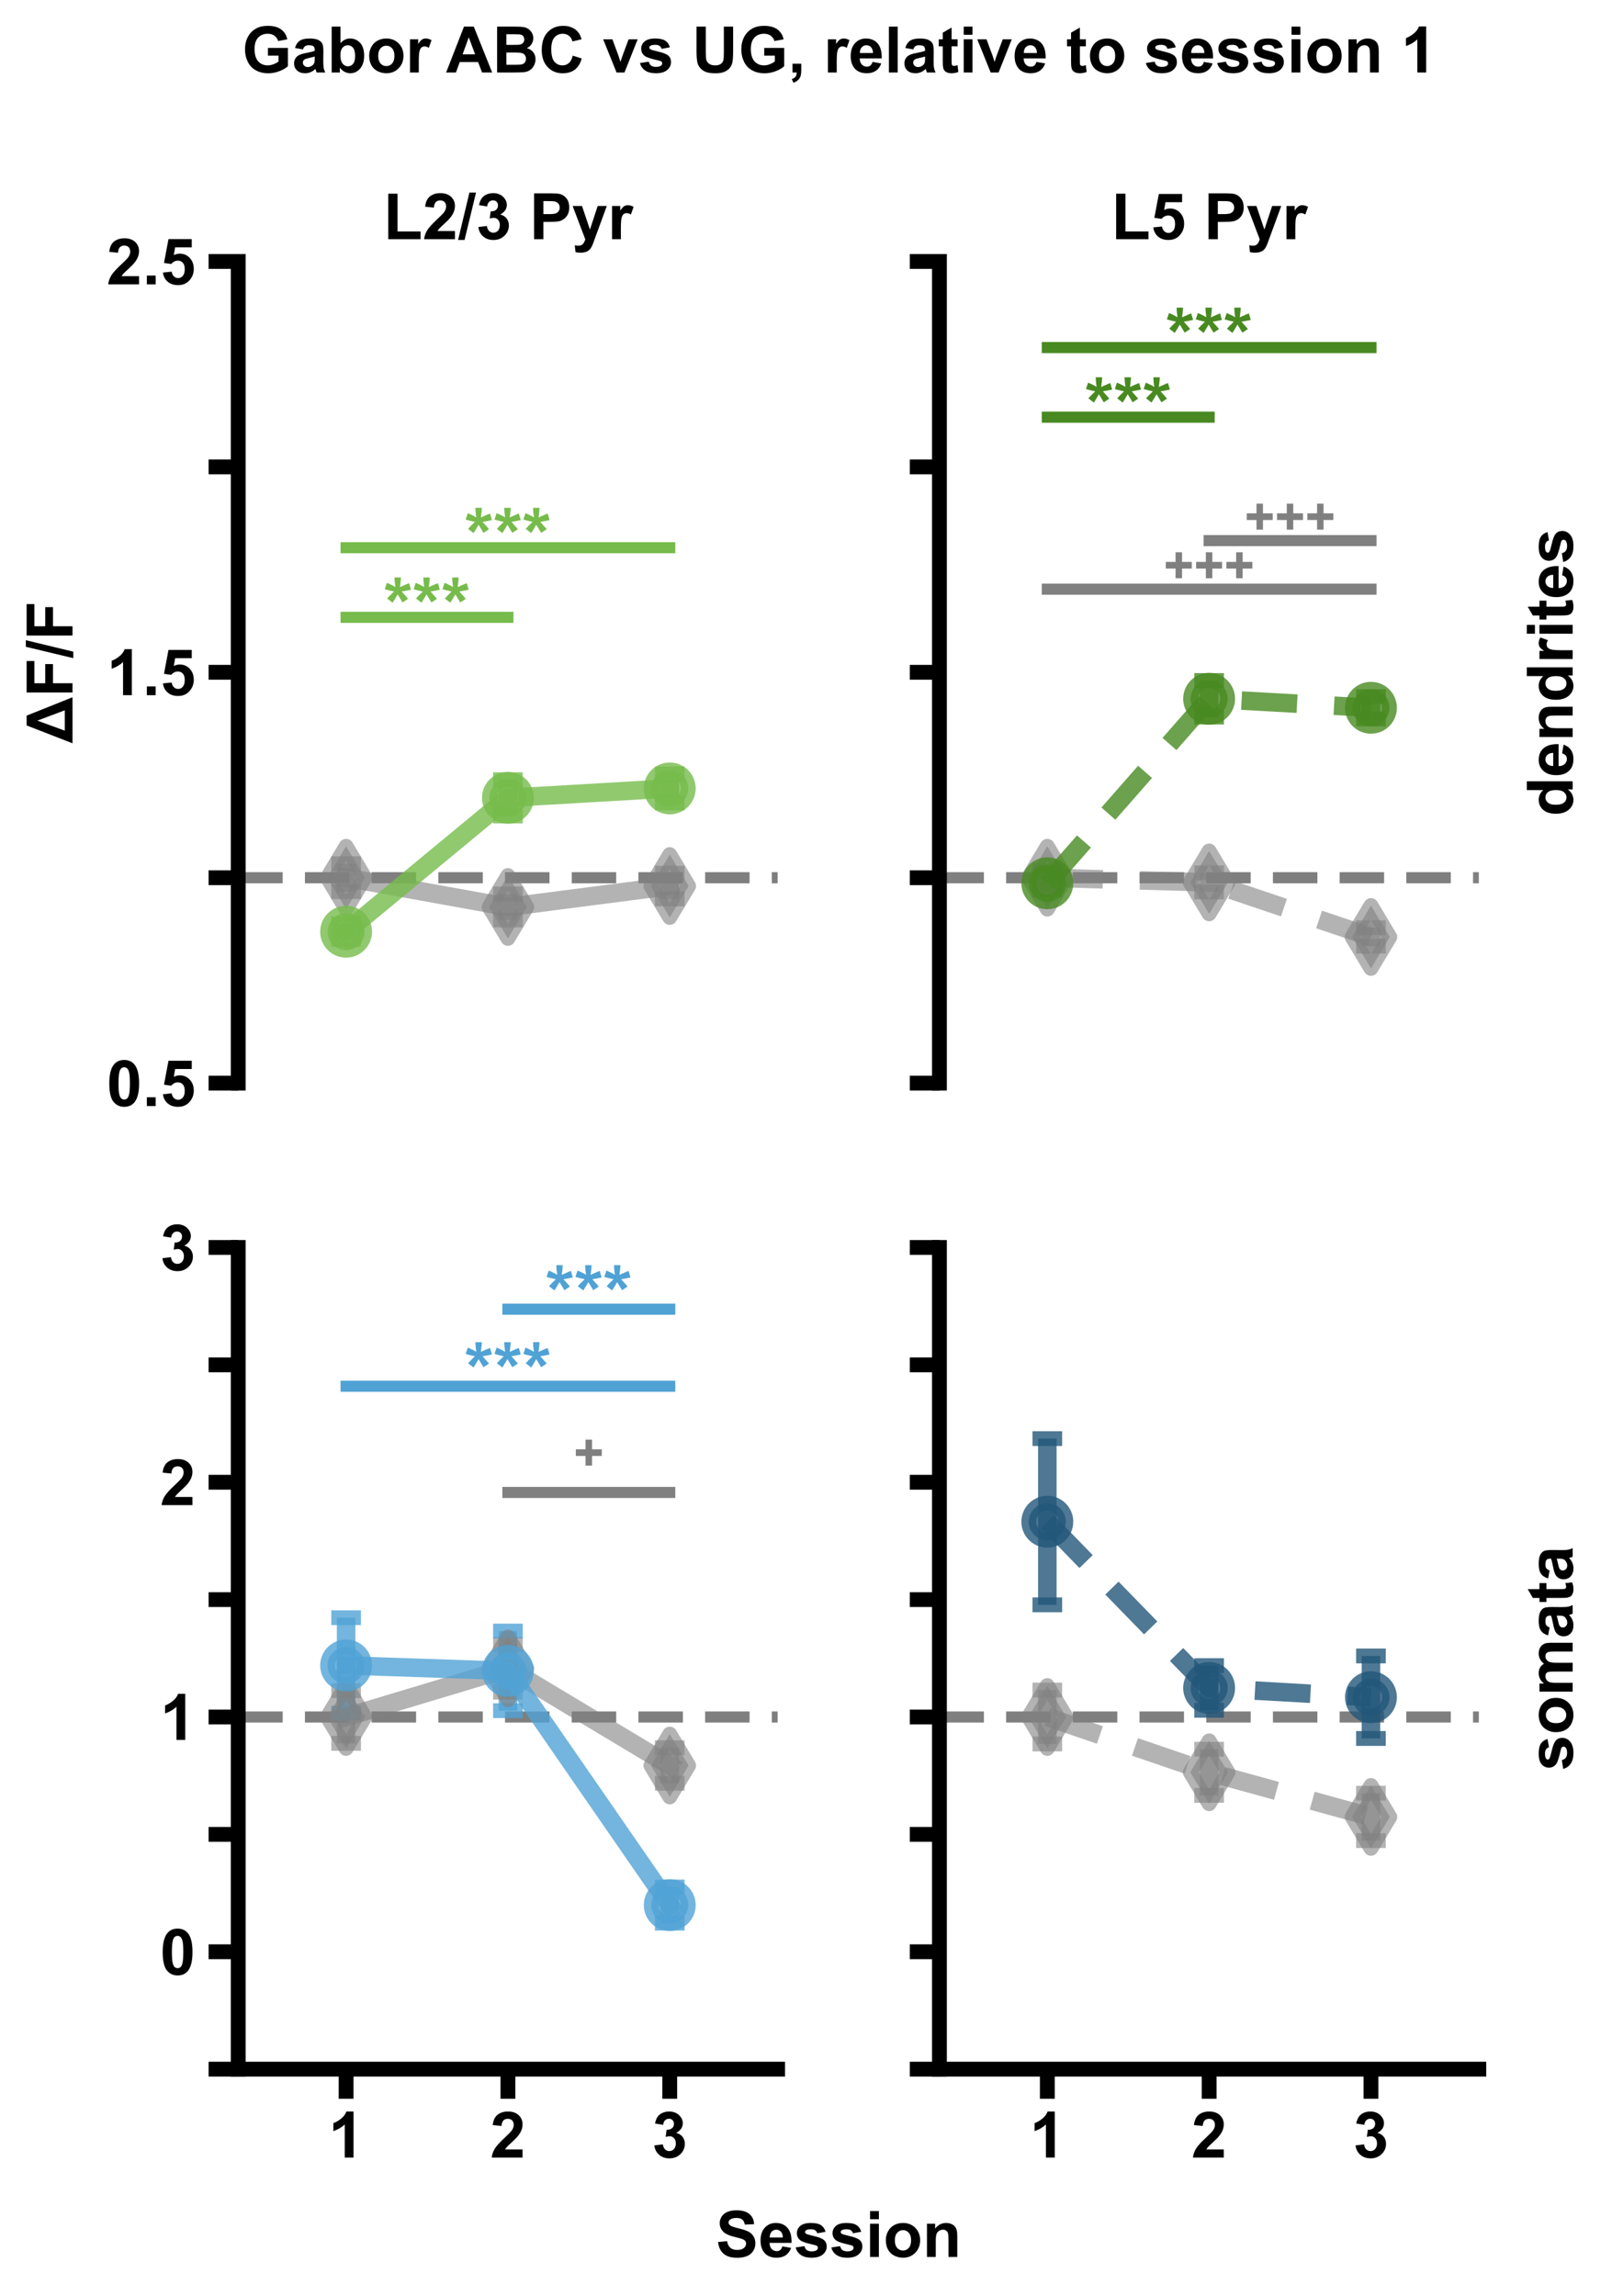<?xml version="1.0" encoding="utf-8" standalone="no"?>
<!DOCTYPE svg PUBLIC "-//W3C//DTD SVG 1.1//EN"
  "http://www.w3.org/Graphics/SVG/1.1/DTD/svg11.dtd">
<!-- Created with matplotlib (https://matplotlib.org/) -->
<svg height="619.73pt" version="1.1" viewBox="0 0 435.029 619.73" width="435.029pt" xmlns="http://www.w3.org/2000/svg" xmlns:xlink="http://www.w3.org/1999/xlink">
 <defs>
  <style type="text/css">*{stroke-linecap:butt;stroke-linejoin:round;}</style>
 </defs>
 <g id="figure_1">
  <g id="patch_1">
   <path d="M 0 619.73 
L 435.029 619.73 
L 435.029 0 
L 0 0 
z
" style="fill:#ffffff;"/>
  </g>
  <g id="axes_1">
   <g id="patch_2">
    <path d="M 64.29 292.32 
L 209.855 292.32 
L 209.855 70.56 
L 64.29 70.56 
z
" style="fill:#ffffff;"/>
   </g>
   <g id="line2d_1">
    <path clip-path="url(#p3b97c8b993)" d="M 64.29 236.88 
L 209.855 236.88 
" style="fill:none;stroke:#000000;stroke-dasharray:12,6;stroke-dashoffset:0;stroke-opacity:0.5;stroke-width:3;"/>
   </g>
   <g id="matplotlib.axis_1">
    <g id="xtick_1"/>
    <g id="xtick_2"/>
    <g id="xtick_3"/>
   </g>
   <g id="matplotlib.axis_2">
    <g id="ytick_1">
     <g id="line2d_2">
      <defs>
       <path d="M 0 0 
L -8 0 
" id="m9934967e98" style="stroke:#000000;stroke-width:4;"/>
      </defs>
      <g>
       <use style="stroke:#000000;stroke-width:4;" x="64.29" xlink:href="#m9934967e98" y="292.32"/>
      </g>
     </g>
     <g id="text_1">
      <!-- 0.5 -->
      <g transform="translate(28.771 298.504)scale(0.173 -0.173)">
       <defs>
        <path d="M 27.438 71.875 
Q 37.844 71.875 43.703 64.453 
Q 50.688 55.672 50.688 35.297 
Q 50.688 14.984 43.656 6.109 
Q 37.844 -1.219 27.438 -1.219 
Q 17 -1.219 10.594 6.812 
Q 4.203 14.844 4.203 35.453 
Q 4.203 55.672 11.234 64.547 
Q 17.047 71.875 27.438 71.875 
z
M 27.438 60.5 
Q 24.953 60.5 23 58.906 
Q 21.047 57.328 19.969 53.219 
Q 18.562 47.906 18.562 35.297 
Q 18.562 22.703 19.828 17.984 
Q 21.094 13.281 23.016 11.719 
Q 24.953 10.156 27.438 10.156 
Q 29.938 10.156 31.891 11.734 
Q 33.844 13.328 34.906 17.438 
Q 36.328 22.703 36.328 35.297 
Q 36.328 47.906 35.062 52.609 
Q 33.797 57.328 31.859 58.906 
Q 29.938 60.5 27.438 60.5 
z
" id="Arial-BoldMT-48"/>
        <path d="M 7.172 0 
L 7.172 13.719 
L 20.906 13.719 
L 20.906 0 
z
" id="Arial-BoldMT-46"/>
        <path d="M 4.438 18.406 
L 18.109 19.828 
Q 18.703 15.188 21.578 12.469 
Q 24.469 9.766 28.219 9.766 
Q 32.516 9.766 35.5 13.25 
Q 38.484 16.75 38.484 23.781 
Q 38.484 30.375 35.516 33.672 
Q 32.562 36.969 27.828 36.969 
Q 21.922 36.969 17.234 31.734 
L 6.109 33.344 
L 13.141 70.609 
L 49.422 70.609 
L 49.422 57.766 
L 23.531 57.766 
L 21.391 45.609 
Q 25.984 47.906 30.766 47.906 
Q 39.891 47.906 46.234 41.266 
Q 52.594 34.625 52.594 24.031 
Q 52.594 15.188 47.469 8.25 
Q 40.484 -1.219 28.078 -1.219 
Q 18.172 -1.219 11.922 4.094 
Q 5.672 9.422 4.438 18.406 
z
" id="Arial-BoldMT-53"/>
       </defs>
       <use xlink:href="#Arial-BoldMT-48"/>
       <use x="55.615" xlink:href="#Arial-BoldMT-46"/>
       <use x="83.398" xlink:href="#Arial-BoldMT-53"/>
      </g>
     </g>
    </g>
    <g id="ytick_2">
     <g id="line2d_3">
      <g>
       <use style="stroke:#000000;stroke-width:4;" x="64.29" xlink:href="#m9934967e98" y="236.88"/>
      </g>
     </g>
    </g>
    <g id="ytick_3">
     <g id="line2d_4">
      <g>
       <use style="stroke:#000000;stroke-width:4;" x="64.29" xlink:href="#m9934967e98" y="181.44"/>
      </g>
     </g>
     <g id="text_2">
      <!-- 1.5 -->
      <g transform="translate(28.771 187.624)scale(0.173 -0.173)">
       <defs>
        <path d="M 39.359 0 
L 25.641 0 
L 25.641 51.703 
Q 18.109 44.672 7.906 41.312 
L 7.906 53.766 
Q 13.281 55.516 19.578 60.422 
Q 25.875 65.328 28.219 71.875 
L 39.359 71.875 
z
" id="Arial-BoldMT-49"/>
       </defs>
       <use xlink:href="#Arial-BoldMT-49"/>
       <use x="55.615" xlink:href="#Arial-BoldMT-46"/>
       <use x="83.398" xlink:href="#Arial-BoldMT-53"/>
      </g>
     </g>
    </g>
    <g id="ytick_4">
     <g id="line2d_5">
      <g>
       <use style="stroke:#000000;stroke-width:4;" x="64.29" xlink:href="#m9934967e98" y="126"/>
      </g>
     </g>
    </g>
    <g id="ytick_5">
     <g id="line2d_6">
      <g>
       <use style="stroke:#000000;stroke-width:4;" x="64.29" xlink:href="#m9934967e98" y="70.56"/>
      </g>
     </g>
     <g id="text_3">
      <!-- 2.5 -->
      <g transform="translate(28.771 76.744)scale(0.173 -0.173)">
       <defs>
        <path d="M 50.594 12.75 
L 50.594 0 
L 2.484 0 
Q 3.266 7.234 7.172 13.703 
Q 11.078 20.172 22.609 30.859 
Q 31.891 39.5 33.984 42.578 
Q 36.812 46.828 36.812 50.984 
Q 36.812 55.562 34.344 58.031 
Q 31.891 60.5 27.547 60.5 
Q 23.25 60.5 20.703 57.906 
Q 18.172 55.328 17.781 49.312 
L 4.109 50.688 
Q 5.328 62.016 11.766 66.938 
Q 18.219 71.875 27.875 71.875 
Q 38.484 71.875 44.531 66.156 
Q 50.594 60.453 50.594 51.953 
Q 50.594 47.125 48.859 42.75 
Q 47.125 38.375 43.359 33.594 
Q 40.875 30.422 34.375 24.453 
Q 27.875 18.5 26.141 16.547 
Q 24.422 14.594 23.344 12.75 
z
" id="Arial-BoldMT-50"/>
       </defs>
       <use xlink:href="#Arial-BoldMT-50"/>
       <use x="55.615" xlink:href="#Arial-BoldMT-46"/>
       <use x="83.398" xlink:href="#Arial-BoldMT-53"/>
      </g>
     </g>
    </g>
    <g id="text_4">
     <!-- . -->
     <g style="fill:#ffffff;" transform="translate(20.336 183.84)rotate(-90)scale(0.173 -0.173)">
      <defs>
       <path d="M 9.078 0 
L 9.078 10.016 
L 19.094 10.016 
L 19.094 0 
z
" id="ArialMT-46"/>
      </defs>
      <use xlink:href="#ArialMT-46"/>
     </g>
    </g>
   </g>
   <g id="LineCollection_1">
    <path clip-path="url(#p3b97c8b993)" d="M 93.403 240.645 
L 93.403 233.115 
" style="fill:none;stroke:#808080;stroke-opacity:0.6;stroke-width:5;"/>
    <path clip-path="url(#p3b97c8b993)" d="M 137.073 248.279 
L 137.073 241.267 
" style="fill:none;stroke:#808080;stroke-opacity:0.6;stroke-width:5;"/>
    <path clip-path="url(#p3b97c8b993)" d="M 180.742 242.591 
L 180.742 235.655 
" style="fill:none;stroke:#808080;stroke-opacity:0.6;stroke-width:5;"/>
   </g>
   <g id="LineCollection_2">
    <path clip-path="url(#p3b97c8b993)" d="M 93.403 253.514 
L 93.403 249.399 
" style="fill:none;stroke:#76bb4b;stroke-opacity:0.8;stroke-width:5;"/>
    <path clip-path="url(#p3b97c8b993)" d="M 137.073 220.221 
L 137.073 210.429 
" style="fill:none;stroke:#76bb4b;stroke-opacity:0.8;stroke-width:5;"/>
    <path clip-path="url(#p3b97c8b993)" d="M 180.742 216.686 
L 180.742 208.885 
" style="fill:none;stroke:#76bb4b;stroke-opacity:0.8;stroke-width:5;"/>
   </g>
   <g id="line2d_7">
    <defs>
     <path d="M 4 0 
L -4 -0 
" id="mc0a0e7738b" style="stroke:#808080;stroke-opacity:0.6;stroke-width:4;"/>
    </defs>
    <g clip-path="url(#p3b97c8b993)">
     <use style="fill:#808080;fill-opacity:0.6;stroke:#808080;stroke-opacity:0.6;stroke-width:4;" x="93.403" xlink:href="#mc0a0e7738b" y="240.645"/>
     <use style="fill:#808080;fill-opacity:0.6;stroke:#808080;stroke-opacity:0.6;stroke-width:4;" x="137.073" xlink:href="#mc0a0e7738b" y="248.279"/>
     <use style="fill:#808080;fill-opacity:0.6;stroke:#808080;stroke-opacity:0.6;stroke-width:4;" x="180.742" xlink:href="#mc0a0e7738b" y="242.591"/>
    </g>
   </g>
   <g id="line2d_8">
    <g clip-path="url(#p3b97c8b993)">
     <use style="fill:#808080;fill-opacity:0.6;stroke:#808080;stroke-opacity:0.6;stroke-width:4;" x="93.403" xlink:href="#mc0a0e7738b" y="233.115"/>
     <use style="fill:#808080;fill-opacity:0.6;stroke:#808080;stroke-opacity:0.6;stroke-width:4;" x="137.073" xlink:href="#mc0a0e7738b" y="241.267"/>
     <use style="fill:#808080;fill-opacity:0.6;stroke:#808080;stroke-opacity:0.6;stroke-width:4;" x="180.742" xlink:href="#mc0a0e7738b" y="235.655"/>
    </g>
   </g>
   <g id="line2d_9">
    <defs>
     <path d="M 4 0 
L -4 -0 
" id="m6960277ca1" style="stroke:#76bb4b;stroke-opacity:0.8;stroke-width:4;"/>
    </defs>
    <g clip-path="url(#p3b97c8b993)">
     <use style="fill:#76bb4b;fill-opacity:0.8;stroke:#76bb4b;stroke-opacity:0.8;stroke-width:4;" x="93.403" xlink:href="#m6960277ca1" y="253.514"/>
     <use style="fill:#76bb4b;fill-opacity:0.8;stroke:#76bb4b;stroke-opacity:0.8;stroke-width:4;" x="137.073" xlink:href="#m6960277ca1" y="220.221"/>
     <use style="fill:#76bb4b;fill-opacity:0.8;stroke:#76bb4b;stroke-opacity:0.8;stroke-width:4;" x="180.742" xlink:href="#m6960277ca1" y="216.686"/>
    </g>
   </g>
   <g id="line2d_10">
    <g clip-path="url(#p3b97c8b993)">
     <use style="fill:#76bb4b;fill-opacity:0.8;stroke:#76bb4b;stroke-opacity:0.8;stroke-width:4;" x="93.403" xlink:href="#m6960277ca1" y="249.399"/>
     <use style="fill:#76bb4b;fill-opacity:0.8;stroke:#76bb4b;stroke-opacity:0.8;stroke-width:4;" x="137.073" xlink:href="#m6960277ca1" y="210.429"/>
     <use style="fill:#76bb4b;fill-opacity:0.8;stroke:#76bb4b;stroke-opacity:0.8;stroke-width:4;" x="180.742" xlink:href="#m6960277ca1" y="208.885"/>
    </g>
   </g>
   <g id="line2d_11">
    <path clip-path="url(#p3b97c8b993)" d="M 93.403 166.61 
L 137.073 166.61 
" style="fill:none;stroke:#76bb4b;stroke-linecap:square;stroke-width:3;"/>
   </g>
   <g id="line2d_12">
    <path clip-path="url(#p3b97c8b993)" d="M 93.403 147.817 
L 180.742 147.817 
" style="fill:none;stroke:#76bb4b;stroke-linecap:square;stroke-width:3;"/>
   </g>
   <g id="line2d_13">
    <path clip-path="url(#p3b97c8b993)" d="M 93.403 236.88 
L 137.073 244.773 
L 180.742 239.123 
" style="fill:none;stroke:#808080;stroke-linecap:square;stroke-opacity:0.6;stroke-width:5;"/>
    <defs>
     <path d="M -0 8.485 
L 5.091 0 
L 0 -8.485 
L -5.091 -0 
z
" id="m369d945424" style="stroke:#808080;stroke-linejoin:miter;stroke-opacity:0.6;stroke-width:4;"/>
    </defs>
    <g clip-path="url(#p3b97c8b993)">
     <use style="fill:#808080;fill-opacity:0.6;stroke:#808080;stroke-linejoin:miter;stroke-opacity:0.6;stroke-width:4;" x="93.403" xlink:href="#m369d945424" y="236.88"/>
     <use style="fill:#808080;fill-opacity:0.6;stroke:#808080;stroke-linejoin:miter;stroke-opacity:0.6;stroke-width:4;" x="137.073" xlink:href="#m369d945424" y="244.773"/>
     <use style="fill:#808080;fill-opacity:0.6;stroke:#808080;stroke-linejoin:miter;stroke-opacity:0.6;stroke-width:4;" x="180.742" xlink:href="#m369d945424" y="239.123"/>
    </g>
   </g>
   <g id="line2d_14">
    <path clip-path="url(#p3b97c8b993)" d="M 93.403 251.456 
L 137.073 215.325 
L 180.742 212.785 
" style="fill:none;stroke:#76bb4b;stroke-linecap:square;stroke-opacity:0.8;stroke-width:5;"/>
    <defs>
     <path d="M 0 5 
C 1.326 5 2.598 4.473 3.536 3.536 
C 4.473 2.598 5 1.326 5 0 
C 5 -1.326 4.473 -2.598 3.536 -3.536 
C 2.598 -4.473 1.326 -5 0 -5 
C -1.326 -5 -2.598 -4.473 -3.536 -3.536 
C -4.473 -2.598 -5 -1.326 -5 0 
C -5 1.326 -4.473 2.598 -3.536 3.536 
C -2.598 4.473 -1.326 5 0 5 
z
" id="m5890d75d18" style="stroke:#76bb4b;stroke-opacity:0.8;stroke-width:4;"/>
    </defs>
    <g clip-path="url(#p3b97c8b993)">
     <use style="fill:#76bb4b;fill-opacity:0.8;stroke:#76bb4b;stroke-opacity:0.8;stroke-width:4;" x="93.403" xlink:href="#m5890d75d18" y="251.456"/>
     <use style="fill:#76bb4b;fill-opacity:0.8;stroke:#76bb4b;stroke-opacity:0.8;stroke-width:4;" x="137.073" xlink:href="#m5890d75d18" y="215.325"/>
     <use style="fill:#76bb4b;fill-opacity:0.8;stroke:#76bb4b;stroke-opacity:0.8;stroke-width:4;" x="180.742" xlink:href="#m5890d75d18" y="212.785"/>
    </g>
   </g>
   <g id="patch_3">
    <path d="M 64.29 292.32 
L 64.29 70.56 
" style="fill:none;stroke:#000000;stroke-linecap:square;stroke-linejoin:miter;stroke-width:4;"/>
   </g>
   <g id="text_5">
    <!-- *** -->
    <g style="fill:#76bb4b;" transform="translate(103.561 170.401)scale(0.2 -0.2)">
     <defs>
      <path d="M 11.969 38.672 
L 4.594 44.391 
Q 8.109 48.344 11.922 51.953 
Q 13.422 53.422 13.812 53.812 
Q 12.594 54 6.844 55.422 
Q 2.688 56.453 1.375 56.938 
L 4.25 65.531 
Q 10.641 62.938 15.672 59.812 
Q 14.5 67.781 14.5 72.797 
L 23.188 72.797 
Q 23.188 69.234 21.875 59.719 
Q 22.859 60.109 26.078 61.625 
Q 30.469 63.625 34.188 65.047 
L 36.766 56.203 
Q 31.344 54.984 24.219 53.812 
L 30.078 47.219 
Q 31.844 45.219 32.859 43.953 
L 25.391 39.016 
L 18.797 49.906 
Q 15.828 44.625 11.969 38.672 
z
" id="Arial-BoldMT-42"/>
     </defs>
     <use xlink:href="#Arial-BoldMT-42"/>
     <use x="38.916" xlink:href="#Arial-BoldMT-42"/>
     <use x="77.832" xlink:href="#Arial-BoldMT-42"/>
    </g>
   </g>
   <g id="text_6">
    <!-- *** -->
    <g style="fill:#76bb4b;" transform="translate(125.396 151.608)scale(0.2 -0.2)">
     <use xlink:href="#Arial-BoldMT-42"/>
     <use x="38.916" xlink:href="#Arial-BoldMT-42"/>
     <use x="77.832" xlink:href="#Arial-BoldMT-42"/>
    </g>
   </g>
   <g id="text_7">
    <!-- L2/3 Pyr -->
    <g transform="translate(103.455 64.56)scale(0.173 -0.173)">
     <defs>
      <path d="M 7.672 0 
L 7.672 71 
L 22.125 71 
L 22.125 12.062 
L 58.062 12.062 
L 58.062 0 
z
" id="Arial-BoldMT-76"/>
      <path d="M -0.141 -1.219 
L 17.578 72.797 
L 27.875 72.797 
L 9.969 -1.219 
z
" id="Arial-BoldMT-47"/>
      <path d="M 3.766 19 
L 17.047 20.609 
Q 17.672 15.531 20.453 12.844 
Q 23.25 10.156 27.203 10.156 
Q 31.453 10.156 34.344 13.375 
Q 37.25 16.609 37.25 22.078 
Q 37.25 27.25 34.469 30.266 
Q 31.688 33.297 27.688 33.297 
Q 25.047 33.297 21.391 32.281 
L 22.906 43.453 
Q 28.469 43.312 31.391 45.875 
Q 34.328 48.438 34.328 52.688 
Q 34.328 56.297 32.172 58.438 
Q 30.031 60.594 26.469 60.594 
Q 22.953 60.594 20.453 58.156 
Q 17.969 55.719 17.438 51.031 
L 4.781 53.172 
Q 6.109 59.672 8.766 63.547 
Q 11.422 67.438 16.188 69.656 
Q 20.953 71.875 26.859 71.875 
Q 36.969 71.875 43.062 65.438 
Q 48.094 60.156 48.094 53.516 
Q 48.094 44.094 37.797 38.484 
Q 43.953 37.156 47.625 32.562 
Q 51.312 27.984 51.312 21.484 
Q 51.312 12.062 44.422 5.422 
Q 37.547 -1.219 27.297 -1.219 
Q 17.578 -1.219 11.172 4.375 
Q 4.781 9.969 3.766 19 
z
" id="Arial-BoldMT-51"/>
      <path id="Arial-BoldMT-32"/>
      <path d="M 7.281 0 
L 7.281 71.578 
L 30.469 71.578 
Q 43.656 71.578 47.656 70.516 
Q 53.812 68.891 57.953 63.5 
Q 62.109 58.109 62.109 49.562 
Q 62.109 42.969 59.719 38.469 
Q 57.328 33.984 53.641 31.422 
Q 49.953 28.859 46.141 28.031 
Q 40.969 27 31.156 27 
L 21.734 27 
L 21.734 0 
z
M 21.734 59.469 
L 21.734 39.156 
L 29.641 39.156 
Q 38.188 39.156 41.062 40.281 
Q 43.953 41.406 45.578 43.797 
Q 47.219 46.188 47.219 49.359 
Q 47.219 53.266 44.922 55.797 
Q 42.625 58.344 39.109 58.984 
Q 36.531 59.469 28.719 59.469 
z
" id="Arial-BoldMT-80"/>
      <path d="M 0.688 51.859 
L 15.281 51.859 
L 27.688 15.047 
L 39.797 51.859 
L 54 51.859 
L 35.688 1.953 
L 32.422 -7.078 
Q 30.609 -11.625 28.969 -14.016 
Q 27.344 -16.406 25.219 -17.891 
Q 23.094 -19.391 19.984 -20.219 
Q 16.891 -21.047 12.984 -21.047 
Q 9.031 -21.047 5.219 -20.219 
L 4 -9.469 
Q 7.234 -10.109 9.812 -10.109 
Q 14.594 -10.109 16.891 -7.297 
Q 19.188 -4.5 20.406 -0.141 
z
" id="Arial-BoldMT-121"/>
      <path d="M 20.312 0 
L 6.594 0 
L 6.594 51.859 
L 19.344 51.859 
L 19.344 44.484 
Q 22.609 49.703 25.219 51.359 
Q 27.828 53.031 31.156 53.031 
Q 35.844 53.031 40.188 50.438 
L 35.938 38.484 
Q 32.469 40.719 29.5 40.719 
Q 26.609 40.719 24.609 39.125 
Q 22.609 37.547 21.453 33.391 
Q 20.312 29.25 20.312 16.016 
z
" id="Arial-BoldMT-114"/>
     </defs>
     <use xlink:href="#Arial-BoldMT-76"/>
     <use x="61.084" xlink:href="#Arial-BoldMT-50"/>
     <use x="116.699" xlink:href="#Arial-BoldMT-47"/>
     <use x="144.482" xlink:href="#Arial-BoldMT-51"/>
     <use x="200.098" xlink:href="#Arial-BoldMT-32"/>
     <use x="227.881" xlink:href="#Arial-BoldMT-80"/>
     <use x="294.58" xlink:href="#Arial-BoldMT-121"/>
     <use x="350.195" xlink:href="#Arial-BoldMT-114"/>
    </g>
   </g>
  </g>
  <g id="axes_2">
   <g id="patch_4">
    <path d="M 253.525 292.32 
L 399.09 292.32 
L 399.09 70.56 
L 253.525 70.56 
z
" style="fill:#ffffff;"/>
   </g>
   <g id="line2d_15">
    <path clip-path="url(#pd840b1097a)" d="M 253.525 236.88 
L 399.09 236.88 
" style="fill:none;stroke:#000000;stroke-dasharray:12,6;stroke-dashoffset:0;stroke-opacity:0.5;stroke-width:3;"/>
   </g>
   <g id="matplotlib.axis_3">
    <g id="xtick_4"/>
    <g id="xtick_5"/>
    <g id="xtick_6"/>
   </g>
   <g id="matplotlib.axis_4">
    <g id="ytick_6">
     <g id="line2d_16">
      <g>
       <use style="stroke:#000000;stroke-width:4;" x="253.525" xlink:href="#m9934967e98" y="292.32"/>
      </g>
     </g>
    </g>
    <g id="ytick_7">
     <g id="line2d_17">
      <g>
       <use style="stroke:#000000;stroke-width:4;" x="253.525" xlink:href="#m9934967e98" y="236.88"/>
      </g>
     </g>
    </g>
    <g id="ytick_8">
     <g id="line2d_18">
      <g>
       <use style="stroke:#000000;stroke-width:4;" x="253.525" xlink:href="#m9934967e98" y="181.44"/>
      </g>
     </g>
    </g>
    <g id="ytick_9">
     <g id="line2d_19">
      <g>
       <use style="stroke:#000000;stroke-width:4;" x="253.525" xlink:href="#m9934967e98" y="126"/>
      </g>
     </g>
    </g>
    <g id="ytick_10">
     <g id="line2d_20">
      <g>
       <use style="stroke:#000000;stroke-width:4;" x="253.525" xlink:href="#m9934967e98" y="70.56"/>
      </g>
     </g>
    </g>
   </g>
   <g id="LineCollection_3">
    <path clip-path="url(#pd840b1097a)" d="M 282.638 238.764 
L 282.638 234.996 
" style="fill:none;stroke:#808080;stroke-opacity:0.6;stroke-width:5;"/>
    <path clip-path="url(#pd840b1097a)" d="M 326.307 240.709 
L 326.307 235.578 
" style="fill:none;stroke:#808080;stroke-opacity:0.6;stroke-width:5;"/>
    <path clip-path="url(#pd840b1097a)" d="M 369.977 255.356 
L 369.977 250.397 
" style="fill:none;stroke:#808080;stroke-opacity:0.6;stroke-width:5;"/>
   </g>
   <g id="LineCollection_4">
    <path clip-path="url(#pd840b1097a)" d="M 282.638 240.206 
L 282.638 236.565 
" style="fill:none;stroke:#488a21;stroke-opacity:0.8;stroke-width:5;"/>
    <path clip-path="url(#pd840b1097a)" d="M 326.307 193.531 
L 326.307 183.653 
" style="fill:none;stroke:#488a21;stroke-opacity:0.8;stroke-width:5;"/>
    <path clip-path="url(#pd840b1097a)" d="M 369.977 194.033 
L 369.977 188.001 
" style="fill:none;stroke:#488a21;stroke-opacity:0.8;stroke-width:5;"/>
   </g>
   <g id="line2d_21">
    <g clip-path="url(#pd840b1097a)">
     <use style="fill:#808080;fill-opacity:0.6;stroke:#808080;stroke-opacity:0.6;stroke-width:4;" x="282.638" xlink:href="#mc0a0e7738b" y="238.764"/>
     <use style="fill:#808080;fill-opacity:0.6;stroke:#808080;stroke-opacity:0.6;stroke-width:4;" x="326.307" xlink:href="#mc0a0e7738b" y="240.709"/>
     <use style="fill:#808080;fill-opacity:0.6;stroke:#808080;stroke-opacity:0.6;stroke-width:4;" x="369.977" xlink:href="#mc0a0e7738b" y="255.356"/>
    </g>
   </g>
   <g id="line2d_22">
    <g clip-path="url(#pd840b1097a)">
     <use style="fill:#808080;fill-opacity:0.6;stroke:#808080;stroke-opacity:0.6;stroke-width:4;" x="282.638" xlink:href="#mc0a0e7738b" y="234.996"/>
     <use style="fill:#808080;fill-opacity:0.6;stroke:#808080;stroke-opacity:0.6;stroke-width:4;" x="326.307" xlink:href="#mc0a0e7738b" y="235.578"/>
     <use style="fill:#808080;fill-opacity:0.6;stroke:#808080;stroke-opacity:0.6;stroke-width:4;" x="369.977" xlink:href="#mc0a0e7738b" y="250.397"/>
    </g>
   </g>
   <g id="line2d_23">
    <defs>
     <path d="M 4 0 
L -4 -0 
" id="mfd00f137d7" style="stroke:#488a21;stroke-opacity:0.8;stroke-width:4;"/>
    </defs>
    <g clip-path="url(#pd840b1097a)">
     <use style="fill:#488a21;fill-opacity:0.8;stroke:#488a21;stroke-opacity:0.8;stroke-width:4;" x="282.638" xlink:href="#mfd00f137d7" y="240.206"/>
     <use style="fill:#488a21;fill-opacity:0.8;stroke:#488a21;stroke-opacity:0.8;stroke-width:4;" x="326.307" xlink:href="#mfd00f137d7" y="193.531"/>
     <use style="fill:#488a21;fill-opacity:0.8;stroke:#488a21;stroke-opacity:0.8;stroke-width:4;" x="369.977" xlink:href="#mfd00f137d7" y="194.033"/>
    </g>
   </g>
   <g id="line2d_24">
    <g clip-path="url(#pd840b1097a)">
     <use style="fill:#488a21;fill-opacity:0.8;stroke:#488a21;stroke-opacity:0.8;stroke-width:4;" x="282.638" xlink:href="#mfd00f137d7" y="236.565"/>
     <use style="fill:#488a21;fill-opacity:0.8;stroke:#488a21;stroke-opacity:0.8;stroke-width:4;" x="326.307" xlink:href="#mfd00f137d7" y="183.653"/>
     <use style="fill:#488a21;fill-opacity:0.8;stroke:#488a21;stroke-opacity:0.8;stroke-width:4;" x="369.977" xlink:href="#mfd00f137d7" y="188.001"/>
    </g>
   </g>
   <g id="line2d_25">
    <path clip-path="url(#pd840b1097a)" d="M 282.638 159.01 
L 369.977 159.01 
" style="fill:none;stroke:#808080;stroke-linecap:square;stroke-width:3;"/>
   </g>
   <g id="line2d_26">
    <path clip-path="url(#pd840b1097a)" d="M 326.307 145.902 
L 369.977 145.902 
" style="fill:none;stroke:#808080;stroke-linecap:square;stroke-width:3;"/>
   </g>
   <g id="line2d_27">
    <path clip-path="url(#pd840b1097a)" d="M 282.638 112.589 
L 326.307 112.589 
" style="fill:none;stroke:#488a21;stroke-linecap:square;stroke-width:3;"/>
   </g>
   <g id="line2d_28">
    <path clip-path="url(#pd840b1097a)" d="M 282.638 93.796 
L 369.977 93.796 
" style="fill:none;stroke:#488a21;stroke-linecap:square;stroke-width:3;"/>
   </g>
   <g id="line2d_29">
    <path clip-path="url(#pd840b1097a)" d="M 282.638 236.88 
L 326.307 238.144 
L 369.977 252.876 
" style="fill:none;stroke:#808080;stroke-dasharray:15,10;stroke-dashoffset:0;stroke-opacity:0.6;stroke-width:5;"/>
    <g clip-path="url(#pd840b1097a)">
     <use style="fill:#808080;fill-opacity:0.6;stroke:#808080;stroke-linejoin:miter;stroke-opacity:0.6;stroke-width:4;" x="282.638" xlink:href="#m369d945424" y="236.88"/>
     <use style="fill:#808080;fill-opacity:0.6;stroke:#808080;stroke-linejoin:miter;stroke-opacity:0.6;stroke-width:4;" x="326.307" xlink:href="#m369d945424" y="238.144"/>
     <use style="fill:#808080;fill-opacity:0.6;stroke:#808080;stroke-linejoin:miter;stroke-opacity:0.6;stroke-width:4;" x="369.977" xlink:href="#m369d945424" y="252.876"/>
    </g>
   </g>
   <g id="line2d_30">
    <path clip-path="url(#pd840b1097a)" d="M 282.638 238.385 
L 326.307 188.592 
L 369.977 191.017 
" style="fill:none;stroke:#488a21;stroke-dasharray:15,10;stroke-dashoffset:0;stroke-opacity:0.8;stroke-width:5;"/>
    <defs>
     <path d="M 0 5 
C 1.326 5 2.598 4.473 3.536 3.536 
C 4.473 2.598 5 1.326 5 0 
C 5 -1.326 4.473 -2.598 3.536 -3.536 
C 2.598 -4.473 1.326 -5 0 -5 
C -1.326 -5 -2.598 -4.473 -3.536 -3.536 
C -4.473 -2.598 -5 -1.326 -5 0 
C -5 1.326 -4.473 2.598 -3.536 3.536 
C -2.598 4.473 -1.326 5 0 5 
z
" id="mba7aa910dc" style="stroke:#488a21;stroke-opacity:0.8;stroke-width:4;"/>
    </defs>
    <g clip-path="url(#pd840b1097a)">
     <use style="fill:#488a21;fill-opacity:0.8;stroke:#488a21;stroke-opacity:0.8;stroke-width:4;" x="282.638" xlink:href="#mba7aa910dc" y="238.385"/>
     <use style="fill:#488a21;fill-opacity:0.8;stroke:#488a21;stroke-opacity:0.8;stroke-width:4;" x="326.307" xlink:href="#mba7aa910dc" y="188.592"/>
     <use style="fill:#488a21;fill-opacity:0.8;stroke:#488a21;stroke-opacity:0.8;stroke-width:4;" x="369.977" xlink:href="#mba7aa910dc" y="191.017"/>
    </g>
   </g>
   <g id="patch_5">
    <path d="M 253.525 292.32 
L 253.525 70.56 
" style="fill:none;stroke:#000000;stroke-linecap:square;stroke-linejoin:miter;stroke-width:4;"/>
   </g>
   <g id="text_8">
    <!-- +++ -->
    <g style="fill:#808080;" transform="translate(314.042 157.495)scale(0.14 -0.14)">
     <defs>
      <path d="M 22.906 10.297 
L 22.906 28.906 
L 4.156 28.906 
L 4.156 41.75 
L 22.906 41.75 
L 22.906 60.359 
L 35.406 60.359 
L 35.406 41.75 
L 54.203 41.75 
L 54.203 28.906 
L 35.406 28.906 
L 35.406 10.297 
z
" id="Arial-BoldMT-43"/>
     </defs>
     <use xlink:href="#Arial-BoldMT-43"/>
     <use x="58.398" xlink:href="#Arial-BoldMT-43"/>
     <use x="116.797" xlink:href="#Arial-BoldMT-43"/>
    </g>
   </g>
   <g id="text_9">
    <!-- +++ -->
    <g style="fill:#808080;" transform="translate(335.877 144.387)scale(0.14 -0.14)">
     <use xlink:href="#Arial-BoldMT-43"/>
     <use x="58.398" xlink:href="#Arial-BoldMT-43"/>
     <use x="116.797" xlink:href="#Arial-BoldMT-43"/>
    </g>
   </g>
   <g id="text_10">
    <!-- *** -->
    <g style="fill:#488a21;" transform="translate(292.796 116.381)scale(0.2 -0.2)">
     <use xlink:href="#Arial-BoldMT-42"/>
     <use x="38.916" xlink:href="#Arial-BoldMT-42"/>
     <use x="77.832" xlink:href="#Arial-BoldMT-42"/>
    </g>
   </g>
   <g id="text_11">
    <!-- *** -->
    <g style="fill:#488a21;" transform="translate(314.631 97.588)scale(0.2 -0.2)">
     <use xlink:href="#Arial-BoldMT-42"/>
     <use x="38.916" xlink:href="#Arial-BoldMT-42"/>
     <use x="77.832" xlink:href="#Arial-BoldMT-42"/>
    </g>
   </g>
   <g id="text_12">
    <!-- L5 Pyr -->
    <g transform="translate(299.895 64.56)scale(0.173 -0.173)">
     <use xlink:href="#Arial-BoldMT-76"/>
     <use x="61.084" xlink:href="#Arial-BoldMT-53"/>
     <use x="116.699" xlink:href="#Arial-BoldMT-32"/>
     <use x="144.482" xlink:href="#Arial-BoldMT-80"/>
     <use x="211.182" xlink:href="#Arial-BoldMT-121"/>
     <use x="266.797" xlink:href="#Arial-BoldMT-114"/>
    </g>
   </g>
  </g>
  <g id="axes_3">
   <g id="patch_6">
    <path d="M 64.29 558.432 
L 209.855 558.432 
L 209.855 336.672 
L 64.29 336.672 
z
" style="fill:#ffffff;"/>
   </g>
   <g id="line2d_31">
    <path clip-path="url(#p758c55ab8a)" d="M 64.29 463.392 
L 209.855 463.392 
" style="fill:none;stroke:#000000;stroke-dasharray:12,6;stroke-dashoffset:0;stroke-opacity:0.5;stroke-width:3;"/>
   </g>
   <g id="matplotlib.axis_5">
    <g id="xtick_7">
     <g id="line2d_32">
      <defs>
       <path d="M 0 0 
L 0 8 
" id="m88d88c7ba5" style="stroke:#000000;stroke-width:4;"/>
      </defs>
      <g>
       <use style="stroke:#000000;stroke-width:4;" x="93.403" xlink:href="#m88d88c7ba5" y="558.432"/>
      </g>
     </g>
     <g id="text_13">
      <!-- 1 -->
      <g transform="translate(88.598 582.301)scale(0.173 -0.173)">
       <use xlink:href="#Arial-BoldMT-49"/>
      </g>
     </g>
    </g>
    <g id="xtick_8">
     <g id="line2d_33">
      <g>
       <use style="stroke:#000000;stroke-width:4;" x="137.073" xlink:href="#m88d88c7ba5" y="558.432"/>
      </g>
     </g>
     <g id="text_14">
      <!-- 2 -->
      <g transform="translate(132.268 582.301)scale(0.173 -0.173)">
       <use xlink:href="#Arial-BoldMT-50"/>
      </g>
     </g>
    </g>
    <g id="xtick_9">
     <g id="line2d_34">
      <g>
       <use style="stroke:#000000;stroke-width:4;" x="180.742" xlink:href="#m88d88c7ba5" y="558.432"/>
      </g>
     </g>
     <g id="text_15">
      <!-- 3 -->
      <g transform="translate(175.938 582.301)scale(0.173 -0.173)">
       <use xlink:href="#Arial-BoldMT-51"/>
      </g>
     </g>
    </g>
   </g>
   <g id="matplotlib.axis_6">
    <g id="ytick_11">
     <g id="line2d_35">
      <g>
       <use style="stroke:#000000;stroke-width:4;" x="64.29" xlink:href="#m9934967e98" y="558.432"/>
      </g>
     </g>
    </g>
    <g id="ytick_12">
     <g id="line2d_36">
      <g>
       <use style="stroke:#000000;stroke-width:4;" x="64.29" xlink:href="#m9934967e98" y="526.752"/>
      </g>
     </g>
     <g id="text_16">
      <!-- 0 -->
      <g transform="translate(43.181 532.936)scale(0.173 -0.173)">
       <use xlink:href="#Arial-BoldMT-48"/>
      </g>
     </g>
    </g>
    <g id="ytick_13">
     <g id="line2d_37">
      <g>
       <use style="stroke:#000000;stroke-width:4;" x="64.29" xlink:href="#m9934967e98" y="495.072"/>
      </g>
     </g>
    </g>
    <g id="ytick_14">
     <g id="line2d_38">
      <g>
       <use style="stroke:#000000;stroke-width:4;" x="64.29" xlink:href="#m9934967e98" y="463.392"/>
      </g>
     </g>
     <g id="text_17">
      <!-- 1 -->
      <g transform="translate(43.181 469.576)scale(0.173 -0.173)">
       <use xlink:href="#Arial-BoldMT-49"/>
      </g>
     </g>
    </g>
    <g id="ytick_15">
     <g id="line2d_39">
      <g>
       <use style="stroke:#000000;stroke-width:4;" x="64.29" xlink:href="#m9934967e98" y="431.712"/>
      </g>
     </g>
    </g>
    <g id="ytick_16">
     <g id="line2d_40">
      <g>
       <use style="stroke:#000000;stroke-width:4;" x="64.29" xlink:href="#m9934967e98" y="400.032"/>
      </g>
     </g>
     <g id="text_18">
      <!-- 2 -->
      <g transform="translate(43.181 406.216)scale(0.173 -0.173)">
       <use xlink:href="#Arial-BoldMT-50"/>
      </g>
     </g>
    </g>
    <g id="ytick_17">
     <g id="line2d_41">
      <g>
       <use style="stroke:#000000;stroke-width:4;" x="64.29" xlink:href="#m9934967e98" y="368.352"/>
      </g>
     </g>
    </g>
    <g id="ytick_18">
     <g id="line2d_42">
      <g>
       <use style="stroke:#000000;stroke-width:4;" x="64.29" xlink:href="#m9934967e98" y="336.672"/>
      </g>
     </g>
     <g id="text_19">
      <!-- 3 -->
      <g transform="translate(43.181 342.856)scale(0.173 -0.173)">
       <use xlink:href="#Arial-BoldMT-51"/>
      </g>
     </g>
    </g>
   </g>
   <g id="LineCollection_5">
    <path clip-path="url(#p758c55ab8a)" d="M 93.403 470.512 
L 93.403 456.272 
" style="fill:none;stroke:#808080;stroke-opacity:0.6;stroke-width:5;"/>
    <path clip-path="url(#p758c55ab8a)" d="M 137.073 456.711 
L 137.073 443.828 
" style="fill:none;stroke:#808080;stroke-opacity:0.6;stroke-width:5;"/>
    <path clip-path="url(#p758c55ab8a)" d="M 180.742 481.276 
L 180.742 471.688 
" style="fill:none;stroke:#808080;stroke-opacity:0.6;stroke-width:5;"/>
   </g>
   <g id="LineCollection_6">
    <path clip-path="url(#p758c55ab8a)" d="M 93.403 462.357 
L 93.403 436.595 
" style="fill:none;stroke:#50a2d5;stroke-opacity:0.8;stroke-width:5;"/>
    <path clip-path="url(#p758c55ab8a)" d="M 137.073 461.689 
L 137.073 440.196 
" style="fill:none;stroke:#50a2d5;stroke-opacity:0.8;stroke-width:5;"/>
    <path clip-path="url(#p758c55ab8a)" d="M 180.742 519.032 
L 180.742 509.281 
" style="fill:none;stroke:#50a2d5;stroke-opacity:0.8;stroke-width:5;"/>
   </g>
   <g id="line2d_43">
    <g clip-path="url(#p758c55ab8a)">
     <use style="fill:#808080;fill-opacity:0.6;stroke:#808080;stroke-opacity:0.6;stroke-width:4;" x="93.403" xlink:href="#mc0a0e7738b" y="470.512"/>
     <use style="fill:#808080;fill-opacity:0.6;stroke:#808080;stroke-opacity:0.6;stroke-width:4;" x="137.073" xlink:href="#mc0a0e7738b" y="456.711"/>
     <use style="fill:#808080;fill-opacity:0.6;stroke:#808080;stroke-opacity:0.6;stroke-width:4;" x="180.742" xlink:href="#mc0a0e7738b" y="481.276"/>
    </g>
   </g>
   <g id="line2d_44">
    <g clip-path="url(#p758c55ab8a)">
     <use style="fill:#808080;fill-opacity:0.6;stroke:#808080;stroke-opacity:0.6;stroke-width:4;" x="93.403" xlink:href="#mc0a0e7738b" y="456.272"/>
     <use style="fill:#808080;fill-opacity:0.6;stroke:#808080;stroke-opacity:0.6;stroke-width:4;" x="137.073" xlink:href="#mc0a0e7738b" y="443.828"/>
     <use style="fill:#808080;fill-opacity:0.6;stroke:#808080;stroke-opacity:0.6;stroke-width:4;" x="180.742" xlink:href="#mc0a0e7738b" y="471.688"/>
    </g>
   </g>
   <g id="line2d_45">
    <defs>
     <path d="M 4 0 
L -4 -0 
" id="mb758719e32" style="stroke:#50a2d5;stroke-opacity:0.8;stroke-width:4;"/>
    </defs>
    <g clip-path="url(#p758c55ab8a)">
     <use style="fill:#50a2d5;fill-opacity:0.8;stroke:#50a2d5;stroke-opacity:0.8;stroke-width:4;" x="93.403" xlink:href="#mb758719e32" y="462.357"/>
     <use style="fill:#50a2d5;fill-opacity:0.8;stroke:#50a2d5;stroke-opacity:0.8;stroke-width:4;" x="137.073" xlink:href="#mb758719e32" y="461.689"/>
     <use style="fill:#50a2d5;fill-opacity:0.8;stroke:#50a2d5;stroke-opacity:0.8;stroke-width:4;" x="180.742" xlink:href="#mb758719e32" y="519.032"/>
    </g>
   </g>
   <g id="line2d_46">
    <g clip-path="url(#p758c55ab8a)">
     <use style="fill:#50a2d5;fill-opacity:0.8;stroke:#50a2d5;stroke-opacity:0.8;stroke-width:4;" x="93.403" xlink:href="#mb758719e32" y="436.595"/>
     <use style="fill:#50a2d5;fill-opacity:0.8;stroke:#50a2d5;stroke-opacity:0.8;stroke-width:4;" x="137.073" xlink:href="#mb758719e32" y="440.196"/>
     <use style="fill:#50a2d5;fill-opacity:0.8;stroke:#50a2d5;stroke-opacity:0.8;stroke-width:4;" x="180.742" xlink:href="#mb758719e32" y="509.281"/>
    </g>
   </g>
   <g id="line2d_47">
    <path clip-path="url(#p758c55ab8a)" d="M 137.073 402.789 
L 180.742 402.789 
" style="fill:none;stroke:#808080;stroke-linecap:square;stroke-width:3;"/>
   </g>
   <g id="line2d_48">
    <path clip-path="url(#p758c55ab8a)" d="M 93.403 374.123 
L 180.742 374.123 
" style="fill:none;stroke:#50a2d5;stroke-linecap:square;stroke-width:3;"/>
   </g>
   <g id="line2d_49">
    <path clip-path="url(#p758c55ab8a)" d="M 137.073 353.334 
L 180.742 353.334 
" style="fill:none;stroke:#50a2d5;stroke-linecap:square;stroke-width:3;"/>
   </g>
   <g id="line2d_50">
    <path clip-path="url(#p758c55ab8a)" d="M 93.403 463.392 
L 137.073 450.27 
L 180.742 476.482 
" style="fill:none;stroke:#808080;stroke-linecap:square;stroke-opacity:0.6;stroke-width:5;"/>
    <g clip-path="url(#p758c55ab8a)">
     <use style="fill:#808080;fill-opacity:0.6;stroke:#808080;stroke-linejoin:miter;stroke-opacity:0.6;stroke-width:4;" x="93.403" xlink:href="#m369d945424" y="463.392"/>
     <use style="fill:#808080;fill-opacity:0.6;stroke:#808080;stroke-linejoin:miter;stroke-opacity:0.6;stroke-width:4;" x="137.073" xlink:href="#m369d945424" y="450.27"/>
     <use style="fill:#808080;fill-opacity:0.6;stroke:#808080;stroke-linejoin:miter;stroke-opacity:0.6;stroke-width:4;" x="180.742" xlink:href="#m369d945424" y="476.482"/>
    </g>
   </g>
   <g id="line2d_51">
    <path clip-path="url(#p758c55ab8a)" d="M 93.403 449.476 
L 137.073 450.943 
L 180.742 514.156 
" style="fill:none;stroke:#50a2d5;stroke-linecap:square;stroke-opacity:0.8;stroke-width:5;"/>
    <defs>
     <path d="M 0 5 
C 1.326 5 2.598 4.473 3.536 3.536 
C 4.473 2.598 5 1.326 5 0 
C 5 -1.326 4.473 -2.598 3.536 -3.536 
C 2.598 -4.473 1.326 -5 0 -5 
C -1.326 -5 -2.598 -4.473 -3.536 -3.536 
C -4.473 -2.598 -5 -1.326 -5 0 
C -5 1.326 -4.473 2.598 -3.536 3.536 
C -2.598 4.473 -1.326 5 0 5 
z
" id="mefbd6d25ec" style="stroke:#50a2d5;stroke-opacity:0.8;stroke-width:4;"/>
    </defs>
    <g clip-path="url(#p758c55ab8a)">
     <use style="fill:#50a2d5;fill-opacity:0.8;stroke:#50a2d5;stroke-opacity:0.8;stroke-width:4;" x="93.403" xlink:href="#mefbd6d25ec" y="449.476"/>
     <use style="fill:#50a2d5;fill-opacity:0.8;stroke:#50a2d5;stroke-opacity:0.8;stroke-width:4;" x="137.073" xlink:href="#mefbd6d25ec" y="450.943"/>
     <use style="fill:#50a2d5;fill-opacity:0.8;stroke:#50a2d5;stroke-opacity:0.8;stroke-width:4;" x="180.742" xlink:href="#mefbd6d25ec" y="514.156"/>
    </g>
   </g>
   <g id="patch_7">
    <path d="M 64.29 558.432 
L 64.29 336.672 
" style="fill:none;stroke:#000000;stroke-linecap:square;stroke-linejoin:miter;stroke-width:4;"/>
   </g>
   <g id="patch_8">
    <path d="M 64.29 558.432 
L 209.855 558.432 
" style="fill:none;stroke:#000000;stroke-linecap:square;stroke-linejoin:miter;stroke-width:4;"/>
   </g>
   <g id="text_20">
    <!-- + -->
    <g style="fill:#808080;" transform="translate(154.819 396.986)scale(0.14 -0.14)">
     <use xlink:href="#Arial-BoldMT-43"/>
    </g>
   </g>
   <g id="text_21">
    <!-- *** -->
    <g style="fill:#50a2d5;" transform="translate(125.396 376.797)scale(0.2 -0.2)">
     <use xlink:href="#Arial-BoldMT-42"/>
     <use x="38.916" xlink:href="#Arial-BoldMT-42"/>
     <use x="77.832" xlink:href="#Arial-BoldMT-42"/>
    </g>
   </g>
   <g id="text_22">
    <!-- *** -->
    <g style="fill:#50a2d5;" transform="translate(147.231 356.008)scale(0.2 -0.2)">
     <use xlink:href="#Arial-BoldMT-42"/>
     <use x="38.916" xlink:href="#Arial-BoldMT-42"/>
     <use x="77.832" xlink:href="#Arial-BoldMT-42"/>
    </g>
   </g>
  </g>
  <g id="axes_4">
   <g id="patch_9">
    <path d="M 253.525 558.432 
L 399.09 558.432 
L 399.09 336.672 
L 253.525 336.672 
z
" style="fill:#ffffff;"/>
   </g>
   <g id="line2d_52">
    <path clip-path="url(#pb489934db4)" d="M 253.525 463.392 
L 399.09 463.392 
" style="fill:none;stroke:#000000;stroke-dasharray:12,6;stroke-dashoffset:0;stroke-opacity:0.5;stroke-width:3;"/>
   </g>
   <g id="matplotlib.axis_7">
    <g id="xtick_10">
     <g id="line2d_53">
      <g>
       <use style="stroke:#000000;stroke-width:4;" x="282.638" xlink:href="#m88d88c7ba5" y="558.432"/>
      </g>
     </g>
     <g id="text_23">
      <!-- 1 -->
      <g transform="translate(277.833 582.301)scale(0.173 -0.173)">
       <use xlink:href="#Arial-BoldMT-49"/>
      </g>
     </g>
    </g>
    <g id="xtick_11">
     <g id="line2d_54">
      <g>
       <use style="stroke:#000000;stroke-width:4;" x="326.307" xlink:href="#m88d88c7ba5" y="558.432"/>
      </g>
     </g>
     <g id="text_24">
      <!-- 2 -->
      <g transform="translate(321.503 582.301)scale(0.173 -0.173)">
       <use xlink:href="#Arial-BoldMT-50"/>
      </g>
     </g>
    </g>
    <g id="xtick_12">
     <g id="line2d_55">
      <g>
       <use style="stroke:#000000;stroke-width:4;" x="369.977" xlink:href="#m88d88c7ba5" y="558.432"/>
      </g>
     </g>
     <g id="text_25">
      <!-- 3 -->
      <g transform="translate(365.172 582.301)scale(0.173 -0.173)">
       <use xlink:href="#Arial-BoldMT-51"/>
      </g>
     </g>
    </g>
   </g>
   <g id="matplotlib.axis_8">
    <g id="ytick_19">
     <g id="line2d_56">
      <g>
       <use style="stroke:#000000;stroke-width:4;" x="253.525" xlink:href="#m9934967e98" y="558.432"/>
      </g>
     </g>
    </g>
    <g id="ytick_20">
     <g id="line2d_57">
      <g>
       <use style="stroke:#000000;stroke-width:4;" x="253.525" xlink:href="#m9934967e98" y="526.752"/>
      </g>
     </g>
    </g>
    <g id="ytick_21">
     <g id="line2d_58">
      <g>
       <use style="stroke:#000000;stroke-width:4;" x="253.525" xlink:href="#m9934967e98" y="495.072"/>
      </g>
     </g>
    </g>
    <g id="ytick_22">
     <g id="line2d_59">
      <g>
       <use style="stroke:#000000;stroke-width:4;" x="253.525" xlink:href="#m9934967e98" y="463.392"/>
      </g>
     </g>
    </g>
    <g id="ytick_23">
     <g id="line2d_60">
      <g>
       <use style="stroke:#000000;stroke-width:4;" x="253.525" xlink:href="#m9934967e98" y="431.712"/>
      </g>
     </g>
    </g>
    <g id="ytick_24">
     <g id="line2d_61">
      <g>
       <use style="stroke:#000000;stroke-width:4;" x="253.525" xlink:href="#m9934967e98" y="400.032"/>
      </g>
     </g>
    </g>
    <g id="ytick_25">
     <g id="line2d_62">
      <g>
       <use style="stroke:#000000;stroke-width:4;" x="253.525" xlink:href="#m9934967e98" y="368.352"/>
      </g>
     </g>
    </g>
    <g id="ytick_26">
     <g id="line2d_63">
      <g>
       <use style="stroke:#000000;stroke-width:4;" x="253.525" xlink:href="#m9934967e98" y="336.672"/>
      </g>
     </g>
    </g>
   </g>
   <g id="LineCollection_7">
    <path clip-path="url(#pb489934db4)" d="M 282.638 470.673 
L 282.638 456.111 
" style="fill:none;stroke:#808080;stroke-opacity:0.6;stroke-width:5;"/>
    <path clip-path="url(#pb489934db4)" d="M 326.307 484.541 
L 326.307 472.084 
" style="fill:none;stroke:#808080;stroke-opacity:0.6;stroke-width:5;"/>
    <path clip-path="url(#pb489934db4)" d="M 369.977 496.761 
L 369.977 483.954 
" style="fill:none;stroke:#808080;stroke-opacity:0.6;stroke-width:5;"/>
   </g>
   <g id="LineCollection_8">
    <path clip-path="url(#pb489934db4)" d="M 282.638 433.122 
L 282.638 388.255 
" style="fill:none;stroke:#22567a;stroke-opacity:0.8;stroke-width:5;"/>
    <path clip-path="url(#pb489934db4)" d="M 326.307 461.58 
L 326.307 449.519 
" style="fill:none;stroke:#22567a;stroke-opacity:0.8;stroke-width:5;"/>
    <path clip-path="url(#pb489934db4)" d="M 369.977 469.186 
L 369.977 446.912 
" style="fill:none;stroke:#22567a;stroke-opacity:0.8;stroke-width:5;"/>
   </g>
   <g id="line2d_64">
    <g clip-path="url(#pb489934db4)">
     <use style="fill:#808080;fill-opacity:0.6;stroke:#808080;stroke-opacity:0.6;stroke-width:4;" x="282.638" xlink:href="#mc0a0e7738b" y="470.673"/>
     <use style="fill:#808080;fill-opacity:0.6;stroke:#808080;stroke-opacity:0.6;stroke-width:4;" x="326.307" xlink:href="#mc0a0e7738b" y="484.541"/>
     <use style="fill:#808080;fill-opacity:0.6;stroke:#808080;stroke-opacity:0.6;stroke-width:4;" x="369.977" xlink:href="#mc0a0e7738b" y="496.761"/>
    </g>
   </g>
   <g id="line2d_65">
    <g clip-path="url(#pb489934db4)">
     <use style="fill:#808080;fill-opacity:0.6;stroke:#808080;stroke-opacity:0.6;stroke-width:4;" x="282.638" xlink:href="#mc0a0e7738b" y="456.111"/>
     <use style="fill:#808080;fill-opacity:0.6;stroke:#808080;stroke-opacity:0.6;stroke-width:4;" x="326.307" xlink:href="#mc0a0e7738b" y="472.084"/>
     <use style="fill:#808080;fill-opacity:0.6;stroke:#808080;stroke-opacity:0.6;stroke-width:4;" x="369.977" xlink:href="#mc0a0e7738b" y="483.954"/>
    </g>
   </g>
   <g id="line2d_66">
    <defs>
     <path d="M 4 0 
L -4 -0 
" id="me7f390ed44" style="stroke:#22567a;stroke-opacity:0.8;stroke-width:4;"/>
    </defs>
    <g clip-path="url(#pb489934db4)">
     <use style="fill:#22567a;fill-opacity:0.8;stroke:#22567a;stroke-opacity:0.8;stroke-width:4;" x="282.638" xlink:href="#me7f390ed44" y="433.122"/>
     <use style="fill:#22567a;fill-opacity:0.8;stroke:#22567a;stroke-opacity:0.8;stroke-width:4;" x="326.307" xlink:href="#me7f390ed44" y="461.58"/>
     <use style="fill:#22567a;fill-opacity:0.8;stroke:#22567a;stroke-opacity:0.8;stroke-width:4;" x="369.977" xlink:href="#me7f390ed44" y="469.186"/>
    </g>
   </g>
   <g id="line2d_67">
    <g clip-path="url(#pb489934db4)">
     <use style="fill:#22567a;fill-opacity:0.8;stroke:#22567a;stroke-opacity:0.8;stroke-width:4;" x="282.638" xlink:href="#me7f390ed44" y="388.255"/>
     <use style="fill:#22567a;fill-opacity:0.8;stroke:#22567a;stroke-opacity:0.8;stroke-width:4;" x="326.307" xlink:href="#me7f390ed44" y="449.519"/>
     <use style="fill:#22567a;fill-opacity:0.8;stroke:#22567a;stroke-opacity:0.8;stroke-width:4;" x="369.977" xlink:href="#me7f390ed44" y="446.912"/>
    </g>
   </g>
   <g id="line2d_68">
    <path clip-path="url(#pb489934db4)" d="M 282.638 463.392 
L 326.307 478.312 
L 369.977 490.357 
" style="fill:none;stroke:#808080;stroke-dasharray:15,10;stroke-dashoffset:0;stroke-opacity:0.6;stroke-width:5;"/>
    <g clip-path="url(#pb489934db4)">
     <use style="fill:#808080;fill-opacity:0.6;stroke:#808080;stroke-linejoin:miter;stroke-opacity:0.6;stroke-width:4;" x="282.638" xlink:href="#m369d945424" y="463.392"/>
     <use style="fill:#808080;fill-opacity:0.6;stroke:#808080;stroke-linejoin:miter;stroke-opacity:0.6;stroke-width:4;" x="326.307" xlink:href="#m369d945424" y="478.312"/>
     <use style="fill:#808080;fill-opacity:0.6;stroke:#808080;stroke-linejoin:miter;stroke-opacity:0.6;stroke-width:4;" x="369.977" xlink:href="#m369d945424" y="490.357"/>
    </g>
   </g>
   <g id="line2d_69">
    <path clip-path="url(#pb489934db4)" d="M 282.638 410.689 
L 326.307 455.55 
L 369.977 458.049 
" style="fill:none;stroke:#22567a;stroke-dasharray:15,10;stroke-dashoffset:0;stroke-opacity:0.8;stroke-width:5;"/>
    <defs>
     <path d="M 0 5 
C 1.326 5 2.598 4.473 3.536 3.536 
C 4.473 2.598 5 1.326 5 0 
C 5 -1.326 4.473 -2.598 3.536 -3.536 
C 2.598 -4.473 1.326 -5 0 -5 
C -1.326 -5 -2.598 -4.473 -3.536 -3.536 
C -4.473 -2.598 -5 -1.326 -5 0 
C -5 1.326 -4.473 2.598 -3.536 3.536 
C -2.598 4.473 -1.326 5 0 5 
z
" id="mc46df90768" style="stroke:#22567a;stroke-opacity:0.8;stroke-width:4;"/>
    </defs>
    <g clip-path="url(#pb489934db4)">
     <use style="fill:#22567a;fill-opacity:0.8;stroke:#22567a;stroke-opacity:0.8;stroke-width:4;" x="282.638" xlink:href="#mc46df90768" y="410.689"/>
     <use style="fill:#22567a;fill-opacity:0.8;stroke:#22567a;stroke-opacity:0.8;stroke-width:4;" x="326.307" xlink:href="#mc46df90768" y="455.55"/>
     <use style="fill:#22567a;fill-opacity:0.8;stroke:#22567a;stroke-opacity:0.8;stroke-width:4;" x="369.977" xlink:href="#mc46df90768" y="458.049"/>
    </g>
   </g>
   <g id="patch_10">
    <path d="M 253.525 558.432 
L 253.525 336.672 
" style="fill:none;stroke:#000000;stroke-linecap:square;stroke-linejoin:miter;stroke-width:4;"/>
   </g>
   <g id="patch_11">
    <path d="M 253.525 558.432 
L 399.09 558.432 
" style="fill:none;stroke:#000000;stroke-linecap:square;stroke-linejoin:miter;stroke-width:4;"/>
   </g>
  </g>
  <g id="text_26">
   <!-- Gabor ABC vs UG, relative to session 1 -->
   <g transform="translate(65.29 19.569)scale(0.173 -0.173)">
    <defs>
     <path d="M 40.578 26.312 
L 40.578 38.375 
L 71.734 38.375 
L 71.734 9.859 
Q 67.188 5.469 58.562 2.125 
Q 49.953 -1.219 41.109 -1.219 
Q 29.891 -1.219 21.531 3.484 
Q 13.188 8.203 8.984 16.969 
Q 4.781 25.734 4.781 36.031 
Q 4.781 47.219 9.469 55.906 
Q 14.156 64.594 23.188 69.234 
Q 30.078 72.797 40.328 72.797 
Q 53.656 72.797 61.156 67.203 
Q 68.656 61.625 70.797 51.766 
L 56.453 49.078 
Q 54.938 54.344 50.75 57.391 
Q 46.578 60.453 40.328 60.453 
Q 30.859 60.453 25.266 54.438 
Q 19.672 48.438 19.672 36.625 
Q 19.672 23.875 25.328 17.5 
Q 31 11.141 40.188 11.141 
Q 44.734 11.141 49.297 12.922 
Q 53.859 14.703 57.125 17.234 
L 57.125 26.312 
z
" id="Arial-BoldMT-71"/>
     <path d="M 17.438 36.031 
L 4.984 38.281 
Q 7.078 45.797 12.203 49.406 
Q 17.328 53.031 27.438 53.031 
Q 36.625 53.031 41.109 50.859 
Q 45.609 48.688 47.438 45.344 
Q 49.266 42 49.266 33.062 
L 49.125 17.047 
Q 49.125 10.203 49.781 6.953 
Q 50.438 3.719 52.25 0 
L 38.672 0 
Q 38.141 1.375 37.359 4.047 
Q 37.016 5.281 36.859 5.672 
Q 33.344 2.25 29.344 0.531 
Q 25.344 -1.172 20.797 -1.172 
Q 12.797 -1.172 8.172 3.172 
Q 3.562 7.516 3.562 14.156 
Q 3.562 18.562 5.656 22 
Q 7.766 25.438 11.547 27.266 
Q 15.328 29.109 22.469 30.469 
Q 32.078 32.281 35.797 33.844 
L 35.797 35.203 
Q 35.797 39.156 33.844 40.844 
Q 31.891 42.531 26.469 42.531 
Q 22.797 42.531 20.75 41.094 
Q 18.703 39.656 17.438 36.031 
z
M 35.797 24.906 
Q 33.156 24.031 27.438 22.797 
Q 21.734 21.578 19.969 20.406 
Q 17.281 18.5 17.281 15.578 
Q 17.281 12.703 19.422 10.594 
Q 21.578 8.5 24.906 8.5 
Q 28.609 8.5 31.984 10.938 
Q 34.469 12.797 35.25 15.484 
Q 35.797 17.234 35.797 22.172 
z
" id="Arial-BoldMT-97"/>
     <path d="M 6.594 0 
L 6.594 71.578 
L 20.312 71.578 
L 20.312 45.797 
Q 26.656 53.031 35.359 53.031 
Q 44.828 53.031 51.031 46.172 
Q 57.234 39.312 57.234 26.469 
Q 57.234 13.188 50.906 6 
Q 44.578 -1.172 35.547 -1.172 
Q 31.109 -1.172 26.781 1.047 
Q 22.469 3.266 19.344 7.625 
L 19.344 0 
z
M 20.219 27.047 
Q 20.219 19 22.75 15.141 
Q 26.312 9.672 32.234 9.672 
Q 36.766 9.672 39.969 13.547 
Q 43.172 17.438 43.172 25.781 
Q 43.172 34.672 39.938 38.594 
Q 36.719 42.531 31.688 42.531 
Q 26.766 42.531 23.484 38.688 
Q 20.219 34.859 20.219 27.047 
z
" id="Arial-BoldMT-98"/>
     <path d="M 4 26.656 
Q 4 33.5 7.375 39.891 
Q 10.75 46.297 16.922 49.656 
Q 23.094 53.031 30.719 53.031 
Q 42.484 53.031 50 45.391 
Q 57.516 37.75 57.516 26.078 
Q 57.516 14.312 49.922 6.562 
Q 42.328 -1.172 30.812 -1.172 
Q 23.688 -1.172 17.219 2.047 
Q 10.75 5.281 7.375 11.5 
Q 4 17.719 4 26.656 
z
M 18.062 25.922 
Q 18.062 18.219 21.719 14.109 
Q 25.391 10.016 30.766 10.016 
Q 36.141 10.016 39.766 14.109 
Q 43.406 18.219 43.406 26.031 
Q 43.406 33.641 39.766 37.734 
Q 36.141 41.844 30.766 41.844 
Q 25.391 41.844 21.719 37.734 
Q 18.062 33.641 18.062 25.922 
z
" id="Arial-BoldMT-111"/>
     <path d="M 71.828 0 
L 56.109 0 
L 49.859 16.266 
L 21.234 16.266 
L 15.328 0 
L 0 0 
L 27.875 71.578 
L 43.172 71.578 
z
M 45.219 28.328 
L 35.359 54.891 
L 25.688 28.328 
z
" id="Arial-BoldMT-65"/>
     <path d="M 7.328 71.578 
L 35.938 71.578 
Q 44.438 71.578 48.609 70.875 
Q 52.781 70.172 56.078 67.922 
Q 59.375 65.672 61.562 61.938 
Q 63.766 58.203 63.766 53.562 
Q 63.766 48.531 61.047 44.328 
Q 58.344 40.141 53.719 38.031 
Q 60.25 36.141 63.766 31.547 
Q 67.281 26.953 67.281 20.75 
Q 67.281 15.875 65.016 11.25 
Q 62.75 6.641 58.812 3.875 
Q 54.891 1.125 49.125 0.484 
Q 45.516 0.094 31.688 0 
L 7.328 0 
z
M 21.781 59.672 
L 21.781 43.109 
L 31.25 43.109 
Q 39.703 43.109 41.75 43.359 
Q 45.453 43.797 47.578 45.922 
Q 49.703 48.047 49.703 51.516 
Q 49.703 54.828 47.875 56.906 
Q 46.047 58.984 42.438 59.422 
Q 40.281 59.672 30.078 59.672 
z
M 21.781 31.203 
L 21.781 12.062 
L 35.156 12.062 
Q 42.969 12.062 45.062 12.5 
Q 48.297 13.094 50.312 15.359 
Q 52.344 17.625 52.344 21.438 
Q 52.344 24.656 50.781 26.906 
Q 49.219 29.156 46.266 30.172 
Q 43.312 31.203 33.453 31.203 
z
" id="Arial-BoldMT-66"/>
     <path d="M 53.078 26.312 
L 67.094 21.875 
Q 63.875 10.156 56.375 4.469 
Q 48.875 -1.219 37.359 -1.219 
Q 23.094 -1.219 13.906 8.516 
Q 4.734 18.266 4.734 35.156 
Q 4.734 53.031 13.953 62.906 
Q 23.188 72.797 38.234 72.797 
Q 51.375 72.797 59.578 65.047 
Q 64.453 60.453 66.891 51.859 
L 52.594 48.438 
Q 51.312 54 47.281 57.219 
Q 43.266 60.453 37.5 60.453 
Q 29.547 60.453 24.578 54.734 
Q 19.625 49.031 19.625 36.234 
Q 19.625 22.656 24.5 16.891 
Q 29.391 11.141 37.203 11.141 
Q 42.969 11.141 47.109 14.797 
Q 51.266 18.453 53.078 26.312 
z
" id="Arial-BoldMT-67"/>
     <path d="M 21.438 0 
L 0.531 51.859 
L 14.938 51.859 
L 24.703 25.391 
L 27.547 16.547 
Q 28.656 19.922 28.953 21 
Q 29.641 23.188 30.422 25.391 
L 40.281 51.859 
L 54.391 51.859 
L 33.797 0 
z
" id="Arial-BoldMT-118"/>
     <path d="M 2.344 14.797 
L 16.109 16.891 
Q 17 12.891 19.672 10.812 
Q 22.359 8.734 27.203 8.734 
Q 32.516 8.734 35.203 10.688 
Q 37.016 12.062 37.016 14.359 
Q 37.016 15.922 36.031 16.938 
Q 35.016 17.922 31.453 18.75 
Q 14.844 22.406 10.406 25.438 
Q 4.25 29.641 4.25 37.109 
Q 4.25 43.844 9.562 48.438 
Q 14.891 53.031 26.078 53.031 
Q 36.719 53.031 41.891 49.562 
Q 47.078 46.094 49.031 39.312 
L 36.078 36.922 
Q 35.25 39.938 32.922 41.547 
Q 30.609 43.172 26.312 43.172 
Q 20.906 43.172 18.562 41.656 
Q 17 40.578 17 38.875 
Q 17 37.406 18.359 36.375 
Q 20.219 35.016 31.172 32.516 
Q 42.141 30.031 46.484 26.422 
Q 50.781 22.75 50.781 16.219 
Q 50.781 9.078 44.828 3.953 
Q 38.875 -1.172 27.203 -1.172 
Q 16.609 -1.172 10.422 3.125 
Q 4.25 7.422 2.344 14.797 
z
" id="Arial-BoldMT-115"/>
     <path d="M 7.172 71.578 
L 21.625 71.578 
L 21.625 32.812 
Q 21.625 23.578 22.172 20.844 
Q 23.094 16.453 26.578 13.797 
Q 30.078 11.141 36.141 11.141 
Q 42.281 11.141 45.406 13.641 
Q 48.531 16.156 49.172 19.812 
Q 49.812 23.484 49.812 31.984 
L 49.812 71.578 
L 64.266 71.578 
L 64.266 33.984 
Q 64.266 21.094 63.094 15.766 
Q 61.922 10.453 58.766 6.781 
Q 55.609 3.125 50.328 0.953 
Q 45.062 -1.219 36.578 -1.219 
Q 26.312 -1.219 21.016 1.141 
Q 15.719 3.516 12.641 7.297 
Q 9.578 11.078 8.594 15.234 
Q 7.172 21.391 7.172 33.406 
z
" id="Arial-BoldMT-85"/>
     <path d="M 6.844 13.719 
L 20.562 13.719 
L 20.562 3.906 
Q 20.562 -2.047 19.531 -5.484 
Q 18.5 -8.938 15.641 -11.672 
Q 12.797 -14.406 8.406 -15.969 
L 5.719 -10.297 
Q 9.859 -8.938 11.609 -6.547 
Q 13.375 -4.156 13.484 0 
L 6.844 0 
z
" id="Arial-BoldMT-44"/>
     <path d="M 37.203 16.5 
L 50.875 14.203 
Q 48.25 6.688 42.547 2.75 
Q 36.859 -1.172 28.328 -1.172 
Q 14.797 -1.172 8.297 7.672 
Q 3.172 14.75 3.172 25.531 
Q 3.172 38.422 9.906 45.719 
Q 16.656 53.031 26.953 53.031 
Q 38.531 53.031 45.219 45.391 
Q 51.906 37.75 51.609 21.969 
L 17.234 21.969 
Q 17.391 15.875 20.562 12.469 
Q 23.734 9.078 28.469 9.078 
Q 31.688 9.078 33.875 10.828 
Q 36.078 12.594 37.203 16.5 
z
M 37.984 30.375 
Q 37.844 36.328 34.906 39.422 
Q 31.984 42.531 27.781 42.531 
Q 23.297 42.531 20.359 39.266 
Q 17.438 35.984 17.484 30.375 
z
" id="Arial-BoldMT-101"/>
     <path d="M 7.172 0 
L 7.172 71.578 
L 20.906 71.578 
L 20.906 0 
z
" id="Arial-BoldMT-108"/>
     <path d="M 30.953 51.859 
L 30.953 40.922 
L 21.578 40.922 
L 21.578 20.016 
Q 21.578 13.672 21.844 12.625 
Q 22.125 11.578 23.078 10.891 
Q 24.031 10.203 25.391 10.203 
Q 27.297 10.203 30.906 11.531 
L 32.078 0.875 
Q 27.297 -1.172 21.234 -1.172 
Q 17.531 -1.172 14.547 0.062 
Q 11.578 1.312 10.188 3.297 
Q 8.797 5.281 8.25 8.641 
Q 7.812 11.031 7.812 18.312 
L 7.812 40.922 
L 1.516 40.922 
L 1.516 51.859 
L 7.812 51.859 
L 7.812 62.156 
L 21.578 70.172 
L 21.578 51.859 
z
" id="Arial-BoldMT-116"/>
     <path d="M 7.172 58.891 
L 7.172 71.578 
L 20.906 71.578 
L 20.906 58.891 
z
M 7.172 0 
L 7.172 51.859 
L 20.906 51.859 
L 20.906 0 
z
" id="Arial-BoldMT-105"/>
     <path d="M 54.344 0 
L 40.625 0 
L 40.625 26.469 
Q 40.625 34.859 39.75 37.328 
Q 38.875 39.797 36.891 41.156 
Q 34.906 42.531 32.125 42.531 
Q 28.562 42.531 25.734 40.578 
Q 22.906 38.625 21.844 35.391 
Q 20.797 32.172 20.797 23.484 
L 20.797 0 
L 7.078 0 
L 7.078 51.859 
L 19.828 51.859 
L 19.828 44.234 
Q 26.609 53.031 36.922 53.031 
Q 41.453 53.031 45.203 51.391 
Q 48.969 49.75 50.891 47.203 
Q 52.828 44.672 53.578 41.453 
Q 54.344 38.234 54.344 32.234 
z
" id="Arial-BoldMT-110"/>
    </defs>
    <use xlink:href="#Arial-BoldMT-71"/>
    <use x="77.783" xlink:href="#Arial-BoldMT-97"/>
    <use x="133.398" xlink:href="#Arial-BoldMT-98"/>
    <use x="194.482" xlink:href="#Arial-BoldMT-111"/>
    <use x="255.566" xlink:href="#Arial-BoldMT-114"/>
    <use x="294.482" xlink:href="#Arial-BoldMT-32"/>
    <use x="318.516" xlink:href="#Arial-BoldMT-65"/>
    <use x="390.732" xlink:href="#Arial-BoldMT-66"/>
    <use x="462.949" xlink:href="#Arial-BoldMT-67"/>
    <use x="535.166" xlink:href="#Arial-BoldMT-32"/>
    <use x="562.949" xlink:href="#Arial-BoldMT-118"/>
    <use x="618.564" xlink:href="#Arial-BoldMT-115"/>
    <use x="674.18" xlink:href="#Arial-BoldMT-32"/>
    <use x="701.963" xlink:href="#Arial-BoldMT-85"/>
    <use x="774.18" xlink:href="#Arial-BoldMT-71"/>
    <use x="851.963" xlink:href="#Arial-BoldMT-44"/>
    <use x="879.746" xlink:href="#Arial-BoldMT-32"/>
    <use x="907.529" xlink:href="#Arial-BoldMT-114"/>
    <use x="946.445" xlink:href="#Arial-BoldMT-101"/>
    <use x="1002.061" xlink:href="#Arial-BoldMT-108"/>
    <use x="1029.844" xlink:href="#Arial-BoldMT-97"/>
    <use x="1085.459" xlink:href="#Arial-BoldMT-116"/>
    <use x="1118.76" xlink:href="#Arial-BoldMT-105"/>
    <use x="1146.543" xlink:href="#Arial-BoldMT-118"/>
    <use x="1202.158" xlink:href="#Arial-BoldMT-101"/>
    <use x="1257.773" xlink:href="#Arial-BoldMT-32"/>
    <use x="1285.557" xlink:href="#Arial-BoldMT-116"/>
    <use x="1318.857" xlink:href="#Arial-BoldMT-111"/>
    <use x="1379.941" xlink:href="#Arial-BoldMT-32"/>
    <use x="1407.725" xlink:href="#Arial-BoldMT-115"/>
    <use x="1463.34" xlink:href="#Arial-BoldMT-101"/>
    <use x="1518.955" xlink:href="#Arial-BoldMT-115"/>
    <use x="1574.57" xlink:href="#Arial-BoldMT-115"/>
    <use x="1630.186" xlink:href="#Arial-BoldMT-105"/>
    <use x="1657.969" xlink:href="#Arial-BoldMT-111"/>
    <use x="1719.053" xlink:href="#Arial-BoldMT-110"/>
    <use x="1780.137" xlink:href="#Arial-BoldMT-32"/>
    <use x="1807.92" xlink:href="#Arial-BoldMT-49"/>
   </g>
  </g>
  <g id="text_27">
   <!-- dendrites -->
   <g transform="translate(424.419 220.325)rotate(-90)scale(0.173 -0.173)">
    <defs>
     <path d="M 54.734 0 
L 42 0 
L 42 7.625 
Q 38.812 3.172 34.484 1 
Q 30.172 -1.172 25.781 -1.172 
Q 16.844 -1.172 10.469 6.031 
Q 4.109 13.234 4.109 26.125 
Q 4.109 39.312 10.297 46.172 
Q 16.5 53.031 25.984 53.031 
Q 34.672 53.031 41.016 45.797 
L 41.016 71.578 
L 54.734 71.578 
z
M 18.109 27.047 
Q 18.109 18.75 20.406 15.047 
Q 23.734 9.672 29.688 9.672 
Q 34.422 9.672 37.734 13.688 
Q 41.062 17.719 41.062 25.734 
Q 41.062 34.672 37.844 38.594 
Q 34.625 42.531 29.594 42.531 
Q 24.703 42.531 21.406 38.641 
Q 18.109 34.766 18.109 27.047 
z
" id="Arial-BoldMT-100"/>
    </defs>
    <use xlink:href="#Arial-BoldMT-100"/>
    <use x="61.084" xlink:href="#Arial-BoldMT-101"/>
    <use x="116.699" xlink:href="#Arial-BoldMT-110"/>
    <use x="177.783" xlink:href="#Arial-BoldMT-100"/>
    <use x="238.867" xlink:href="#Arial-BoldMT-114"/>
    <use x="277.783" xlink:href="#Arial-BoldMT-105"/>
    <use x="305.566" xlink:href="#Arial-BoldMT-116"/>
    <use x="338.867" xlink:href="#Arial-BoldMT-101"/>
    <use x="394.482" xlink:href="#Arial-BoldMT-115"/>
   </g>
  </g>
  <g id="text_28">
   <!-- somata -->
   <g transform="translate(424.419 477.803)rotate(-90)scale(0.173 -0.173)">
    <defs>
     <path d="M 6.156 51.859 
L 18.797 51.859 
L 18.797 44.781 
Q 25.594 53.031 34.969 53.031 
Q 39.938 53.031 43.594 50.969 
Q 47.266 48.922 49.609 44.781 
Q 53.031 48.922 56.984 50.969 
Q 60.938 53.031 65.438 53.031 
Q 71.141 53.031 75.094 50.703 
Q 79.047 48.391 81 43.891 
Q 82.422 40.578 82.422 33.156 
L 82.422 0 
L 68.703 0 
L 68.703 29.641 
Q 68.703 37.359 67.281 39.594 
Q 65.375 42.531 61.422 42.531 
Q 58.547 42.531 56 40.766 
Q 53.469 39.016 52.344 35.625 
Q 51.219 32.234 51.219 24.906 
L 51.219 0 
L 37.5 0 
L 37.5 28.422 
Q 37.5 35.984 36.766 38.172 
Q 36.031 40.375 34.484 41.453 
Q 32.953 42.531 30.328 42.531 
Q 27.156 42.531 24.609 40.812 
Q 22.078 39.109 20.969 35.891 
Q 19.875 32.672 19.875 25.203 
L 19.875 0 
L 6.156 0 
z
" id="Arial-BoldMT-109"/>
    </defs>
    <use xlink:href="#Arial-BoldMT-115"/>
    <use x="55.615" xlink:href="#Arial-BoldMT-111"/>
    <use x="116.699" xlink:href="#Arial-BoldMT-109"/>
    <use x="205.615" xlink:href="#Arial-BoldMT-97"/>
    <use x="261.23" xlink:href="#Arial-BoldMT-116"/>
    <use x="294.531" xlink:href="#Arial-BoldMT-97"/>
   </g>
  </g>
  <g id="text_29">
   <!-- Session -->
   <g transform="translate(193.158 609.12)scale(0.173 -0.173)">
    <defs>
     <path d="M 3.609 23.297 
L 17.672 24.656 
Q 18.953 17.578 22.828 14.25 
Q 26.703 10.938 33.297 10.938 
Q 40.281 10.938 43.812 13.891 
Q 47.359 16.844 47.359 20.797 
Q 47.359 23.344 45.875 25.125 
Q 44.391 26.906 40.672 28.219 
Q 38.141 29.109 29.109 31.344 
Q 17.484 34.234 12.797 38.422 
Q 6.203 44.344 6.203 52.828 
Q 6.203 58.297 9.297 63.062 
Q 12.406 67.828 18.234 70.312 
Q 24.078 72.797 32.328 72.797 
Q 45.797 72.797 52.609 66.891 
Q 59.422 60.984 59.766 51.125 
L 45.312 50.484 
Q 44.391 56 41.328 58.422 
Q 38.281 60.844 32.172 60.844 
Q 25.875 60.844 22.312 58.25 
Q 20.016 56.594 20.016 53.812 
Q 20.016 51.266 22.172 49.469 
Q 24.906 47.172 35.453 44.672 
Q 46 42.188 51.047 39.516 
Q 56.109 36.859 58.953 32.25 
Q 61.812 27.641 61.812 20.844 
Q 61.812 14.703 58.391 9.328 
Q 54.984 3.953 48.734 1.344 
Q 42.484 -1.266 33.156 -1.266 
Q 19.578 -1.266 12.297 5 
Q 5.031 11.281 3.609 23.297 
z
" id="Arial-BoldMT-83"/>
    </defs>
    <use xlink:href="#Arial-BoldMT-83"/>
    <use x="66.699" xlink:href="#Arial-BoldMT-101"/>
    <use x="122.314" xlink:href="#Arial-BoldMT-115"/>
    <use x="177.93" xlink:href="#Arial-BoldMT-115"/>
    <use x="233.545" xlink:href="#Arial-BoldMT-105"/>
    <use x="261.328" xlink:href="#Arial-BoldMT-111"/>
    <use x="322.412" xlink:href="#Arial-BoldMT-110"/>
   </g>
  </g>
  <g id="text_30">
   <!-- ΔF/F -->
   <g transform="translate(19.569 200.605)rotate(-90)scale(0.173 -0.173)">
    <defs>
     <path d="M 71.828 0 
L 0 0 
L 27.875 71.578 
L 43.172 71.578 
z
M 51.469 12.062 
L 35.359 54.891 
L 19.734 12.062 
z
" id="Arial-BoldMT-916"/>
     <path d="M 7.375 0 
L 7.375 71.578 
L 56.453 71.578 
L 56.453 59.469 
L 21.828 59.469 
L 21.828 42.531 
L 51.703 42.531 
L 51.703 30.422 
L 21.828 30.422 
L 21.828 0 
z
" id="Arial-BoldMT-70"/>
    </defs>
    <use xlink:href="#Arial-BoldMT-916"/>
    <use x="71.875" xlink:href="#Arial-BoldMT-70"/>
    <use x="132.959" xlink:href="#Arial-BoldMT-47"/>
    <use x="160.742" xlink:href="#Arial-BoldMT-70"/>
   </g>
  </g>
 </g>
 <defs>
  <clipPath id="p3b97c8b993">
   <rect height="221.76" width="145.565" x="64.29" y="70.56"/>
  </clipPath>
  <clipPath id="pd840b1097a">
   <rect height="221.76" width="145.565" x="253.525" y="70.56"/>
  </clipPath>
  <clipPath id="p758c55ab8a">
   <rect height="221.76" width="145.565" x="64.29" y="336.672"/>
  </clipPath>
  <clipPath id="pb489934db4">
   <rect height="221.76" width="145.565" x="253.525" y="336.672"/>
  </clipPath>
 </defs>
</svg>
